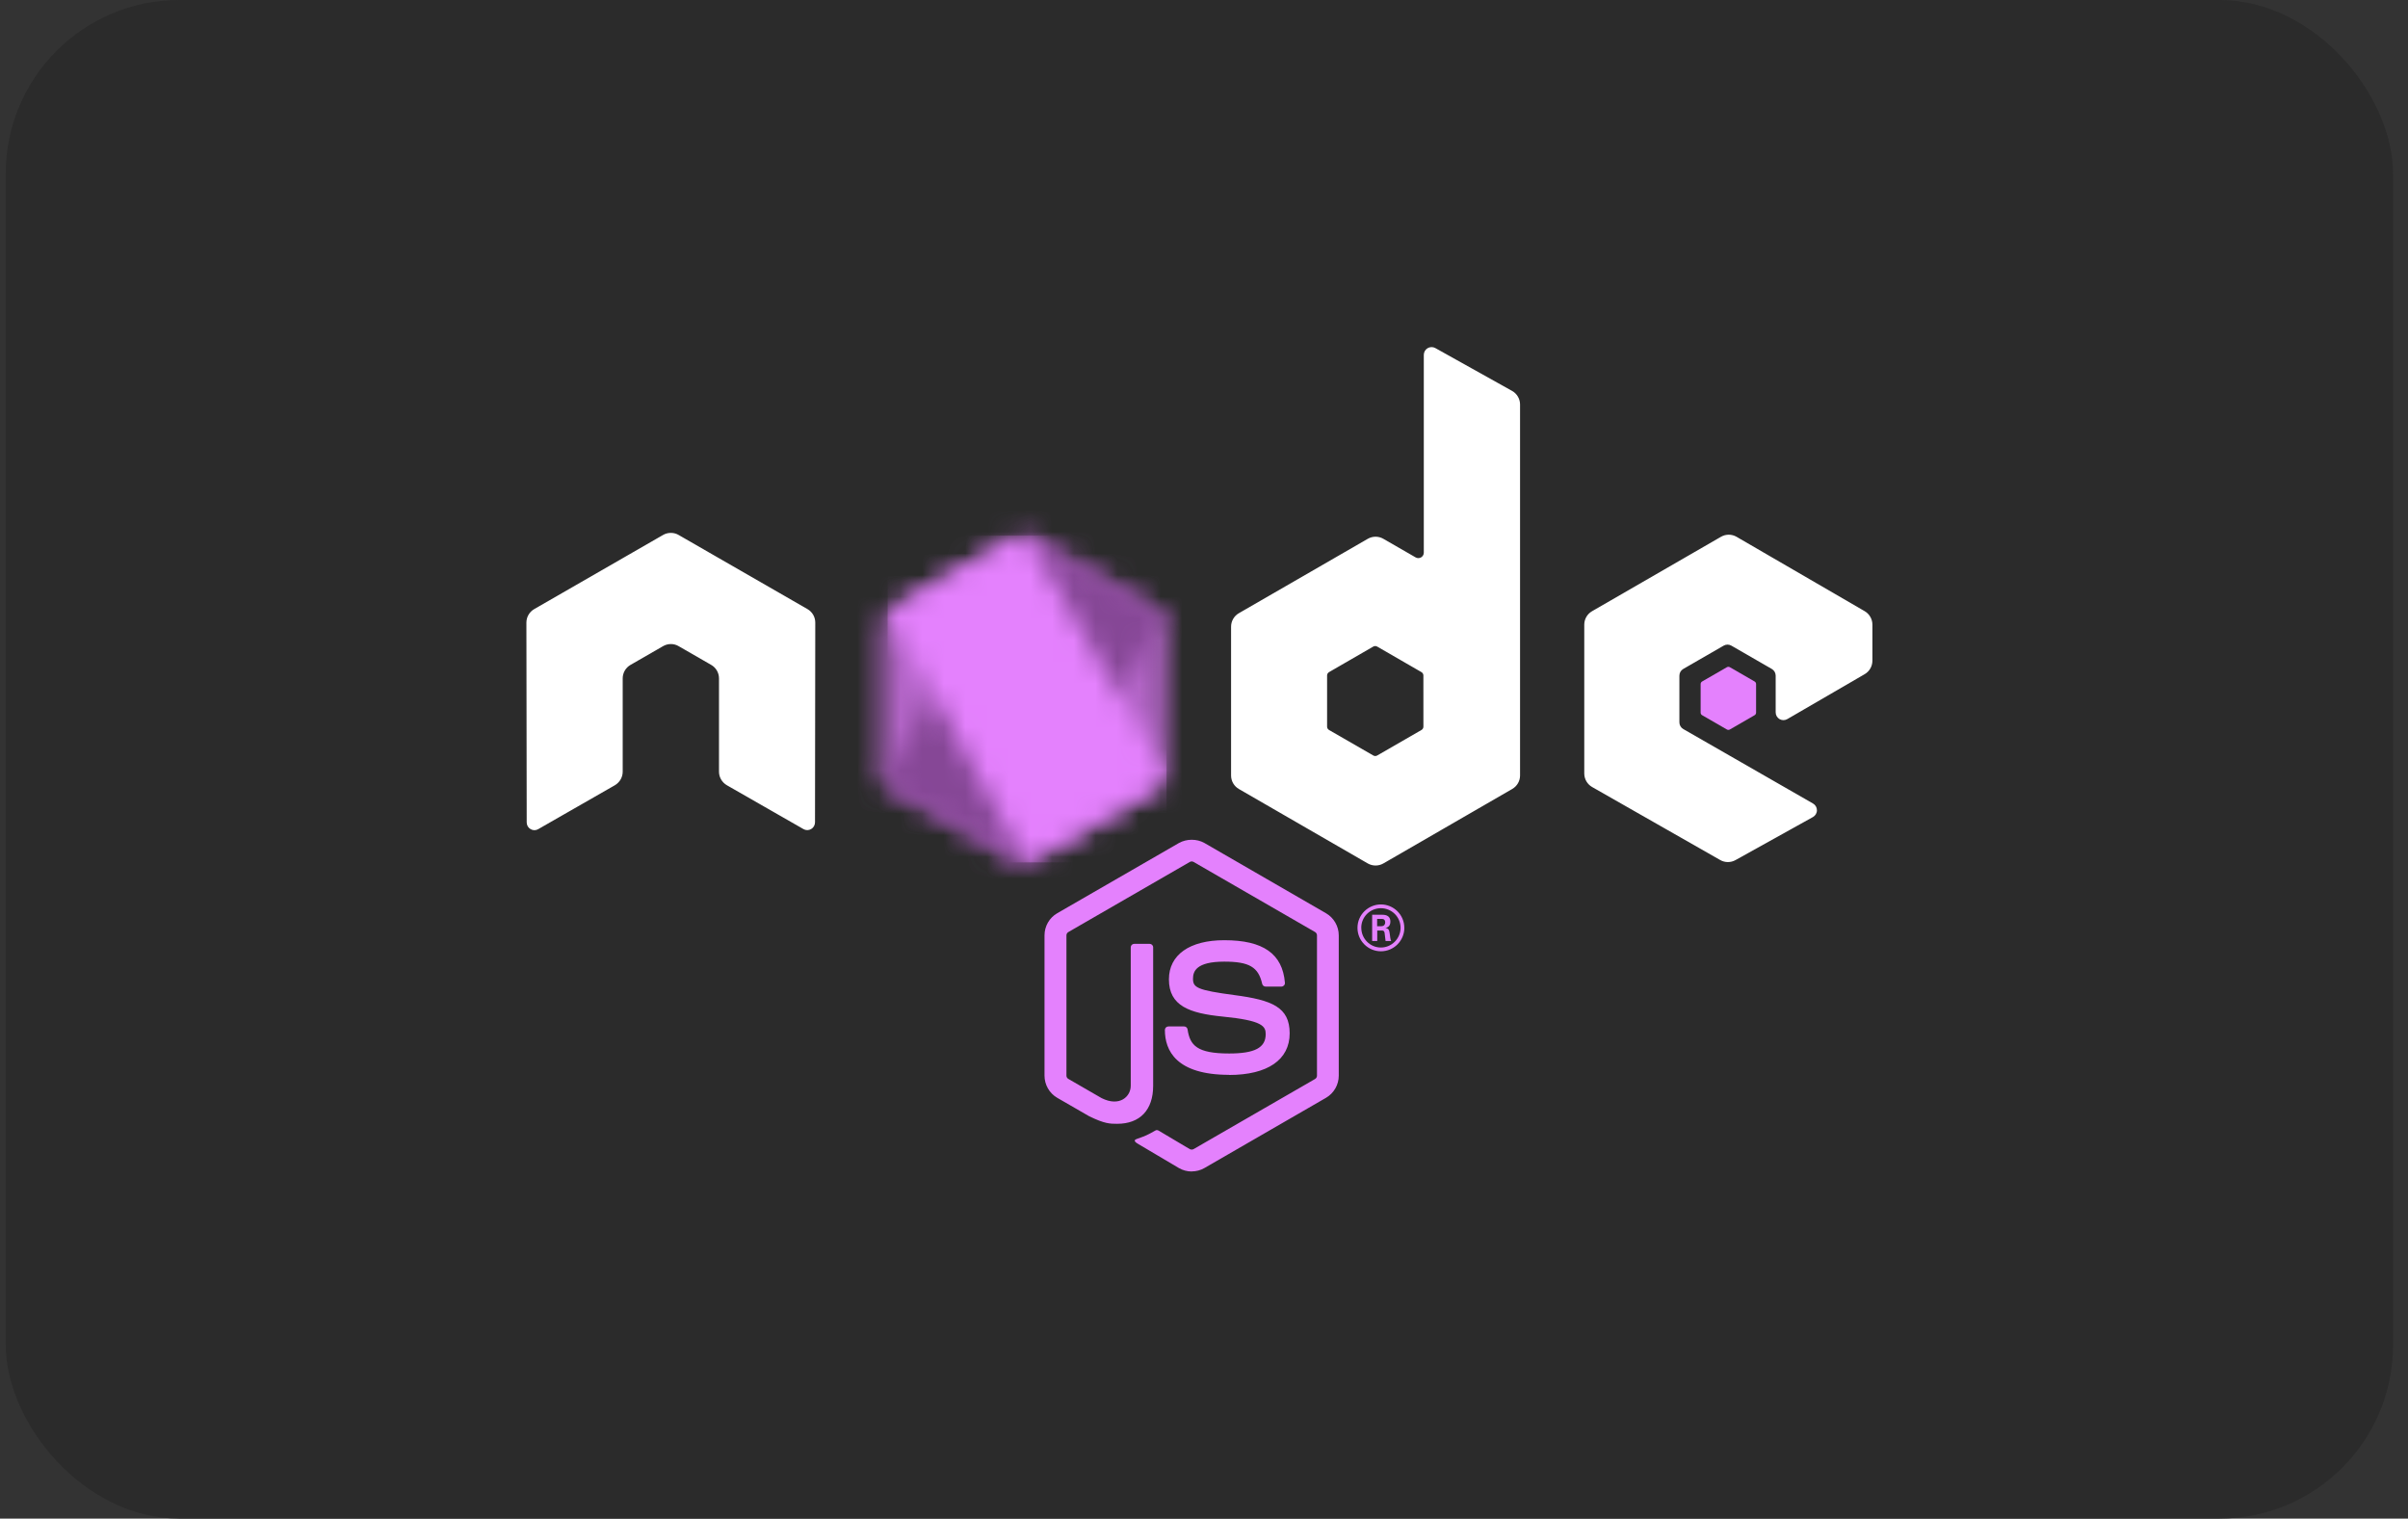 <svg width="111" height="70" viewBox="0 0 111 70" fill="none" xmlns="http://www.w3.org/2000/svg">
<rect x="0" y="0" width="111" height="70" fill="#333333" stroke="none"/>
<rect x="0.265" width="110.046" height="70" rx="8" fill="#2B2B2B"/>
<g clip-path="url(#clip0_512_557)">
<path d="M54.932 54C54.728 54 54.524 53.946 54.345 53.843L52.474 52.736C52.195 52.579 52.331 52.524 52.423 52.492C52.796 52.362 52.871 52.332 53.269 52.106C53.311 52.083 53.365 52.091 53.408 52.116L54.845 52.969C54.897 52.997 54.971 52.997 55.019 52.969L60.622 49.735C60.674 49.705 60.708 49.645 60.708 49.583V43.117C60.708 43.053 60.674 42.995 60.621 42.963L55.02 39.731C54.968 39.701 54.899 39.701 54.847 39.731L49.248 42.963C49.193 42.994 49.159 43.054 49.159 43.116V49.582C49.159 49.644 49.193 49.703 49.246 49.732L50.78 50.618C51.613 51.035 52.123 50.544 52.123 50.05V43.669C52.123 43.577 52.194 43.507 52.285 43.507H52.995C53.083 43.507 53.156 43.577 53.156 43.669V50.053C53.156 51.164 52.55 51.802 51.497 51.802C51.173 51.802 50.918 51.802 50.205 51.452L48.735 50.604C48.372 50.394 48.148 50.001 48.148 49.582V43.116C48.148 42.695 48.372 42.303 48.735 42.095L54.344 38.859C54.699 38.659 55.17 38.659 55.522 38.859L61.124 42.096C61.486 42.305 61.712 42.697 61.712 43.117V49.583C61.712 50.003 61.486 50.394 61.124 50.604L55.522 53.84C55.343 53.944 55.139 53.997 54.932 53.997" fill="#E481FD"/>
<path d="M56.663 49.545C54.212 49.545 53.697 48.419 53.697 47.475C53.697 47.386 53.77 47.314 53.86 47.314H54.583C54.663 47.314 54.731 47.372 54.743 47.451C54.853 48.189 55.178 48.561 56.661 48.561C57.842 48.561 58.344 48.294 58.344 47.668C58.344 47.307 58.201 47.039 56.366 46.86C54.832 46.708 53.883 46.37 53.883 45.143C53.883 44.013 54.837 43.339 56.435 43.339C58.229 43.339 59.118 43.962 59.23 45.3C59.234 45.346 59.218 45.391 59.187 45.425C59.156 45.457 59.112 45.477 59.068 45.477H58.34C58.264 45.477 58.198 45.423 58.182 45.351C58.007 44.575 57.584 44.327 56.432 44.327C55.143 44.327 54.993 44.776 54.993 45.112C54.993 45.52 55.17 45.639 56.909 45.87C58.631 46.098 59.449 46.421 59.449 47.631C59.449 48.851 58.431 49.551 56.655 49.551M63.48 42.694H63.668C63.822 42.694 63.852 42.586 63.852 42.523C63.852 42.357 63.738 42.357 63.675 42.357H63.481L63.48 42.694ZM63.251 42.164H63.668C63.811 42.164 64.091 42.164 64.091 42.484C64.091 42.707 63.949 42.753 63.863 42.781C64.03 42.792 64.041 42.902 64.064 43.056C64.075 43.153 64.093 43.32 64.127 43.376H63.87C63.863 43.32 63.824 43.011 63.824 42.994C63.807 42.925 63.783 42.892 63.697 42.892H63.486V43.377H63.251V42.164ZM62.751 42.767C62.751 43.269 63.156 43.676 63.654 43.676C64.156 43.676 64.561 43.261 64.561 42.767C64.561 42.264 64.15 41.864 63.653 41.864C63.162 41.864 62.749 42.258 62.749 42.766M64.735 42.77C64.735 43.364 64.249 43.85 63.655 43.85C63.066 43.85 62.575 43.37 62.575 42.77C62.575 42.158 63.078 41.69 63.655 41.69C64.237 41.69 64.734 42.16 64.734 42.77" fill="#E481FD"/>
<path fill-rule="evenodd" clip-rule="evenodd" d="M37.581 28.7C37.581 28.442 37.445 28.205 37.222 28.077L31.281 24.659C31.181 24.6 31.069 24.569 30.955 24.565H30.893C30.78 24.569 30.667 24.6 30.565 24.659L24.625 28.077C24.403 28.206 24.265 28.443 24.265 28.701L24.279 37.908C24.279 38.035 24.344 38.154 24.457 38.218C24.566 38.285 24.703 38.285 24.813 38.218L28.345 36.195C28.568 36.062 28.704 35.828 28.704 35.572V31.271C28.704 31.015 28.84 30.778 29.062 30.65L30.566 29.784C30.677 29.72 30.8 29.688 30.925 29.688C31.047 29.688 31.173 29.719 31.281 29.784L32.784 30.649C33.007 30.777 33.143 31.014 33.143 31.271V35.572C33.143 35.827 33.281 36.062 33.503 36.194L37.033 38.215C37.143 38.281 37.281 38.281 37.392 38.215C37.501 38.152 37.569 38.033 37.569 37.906L37.581 28.7ZM65.614 33.494C65.614 33.558 65.58 33.617 65.524 33.649L63.484 34.825C63.428 34.857 63.36 34.857 63.305 34.825L61.264 33.649C61.208 33.617 61.174 33.558 61.174 33.494V31.138C61.174 31.074 61.208 31.015 61.263 30.982L63.302 29.804C63.358 29.772 63.427 29.772 63.483 29.804L65.524 30.982C65.58 31.015 65.613 31.074 65.613 31.138L65.614 33.494ZM66.165 16.045C66.054 15.983 65.918 15.985 65.808 16.049C65.699 16.114 65.632 16.232 65.632 16.359V25.476C65.632 25.566 65.584 25.648 65.506 25.693C65.429 25.738 65.333 25.738 65.255 25.693L63.767 24.836C63.545 24.708 63.272 24.708 63.05 24.836L57.107 28.266C56.885 28.394 56.748 28.631 56.748 28.886V35.747C56.748 36.004 56.885 36.24 57.107 36.369L63.05 39.801C63.272 39.928 63.545 39.928 63.768 39.801L69.71 36.367C69.932 36.238 70.069 36.003 70.069 35.746V18.646C70.069 18.385 69.928 18.146 69.701 18.019L66.165 16.045ZM85.955 31.076C86.175 30.948 86.311 30.711 86.311 30.456V28.793C86.311 28.537 86.175 28.301 85.954 28.172L80.049 24.744C79.826 24.615 79.553 24.615 79.33 24.744L73.388 28.174C73.165 28.303 73.029 28.538 73.029 28.795V35.654C73.029 35.912 73.168 36.15 73.391 36.278L79.295 39.643C79.512 39.767 79.779 39.769 79.999 39.647L83.57 37.662C83.682 37.599 83.754 37.48 83.754 37.351C83.754 37.222 83.685 37.101 83.573 37.038L77.595 33.607C77.483 33.544 77.414 33.425 77.414 33.297V31.146C77.414 31.017 77.481 30.899 77.593 30.835L79.453 29.762C79.564 29.697 79.7 29.697 79.811 29.762L81.672 30.835C81.783 30.898 81.852 31.017 81.852 31.145V32.836C81.852 32.964 81.92 33.083 82.031 33.148C82.142 33.211 82.279 33.211 82.39 33.146L85.955 31.076Z" fill="white"/>
<path fill-rule="evenodd" clip-rule="evenodd" d="M79.603 30.755C79.645 30.73 79.697 30.73 79.74 30.755L80.88 31.413C80.923 31.438 80.949 31.483 80.949 31.532V32.849C80.949 32.898 80.923 32.944 80.88 32.968L79.74 33.626C79.697 33.651 79.645 33.651 79.603 33.626L78.463 32.968C78.419 32.944 78.393 32.898 78.393 32.849V31.532C78.393 31.483 78.418 31.438 78.462 31.413L79.603 30.755Z" fill="#E481FD"/>
<mask id="mask0_512_557" style="mask-type:luminance" maskUnits="userSpaceOnUse" x="40" y="24" width="14" height="16">
<path d="M46.808 24.779L40.899 28.189C40.678 28.317 40.542 28.552 40.542 28.807V35.633C40.542 35.888 40.678 36.124 40.899 36.251L46.809 39.665C47.029 39.792 47.302 39.792 47.523 39.665L53.431 36.251C53.651 36.124 53.787 35.888 53.787 35.633V28.807C53.787 28.552 53.651 28.317 53.43 28.189L47.522 24.779C47.411 24.715 47.288 24.683 47.164 24.683C47.041 24.683 46.917 24.715 46.807 24.779" fill="white"/>
</mask>
<g mask="url(#mask0_512_557)">
<path d="M59.759 27.61L43.108 19.448L34.57 36.865L51.221 45.027L59.759 27.61Z" fill="#B264C6"/>
</g>
<mask id="mask1_512_557" style="mask-type:luminance" maskUnits="userSpaceOnUse" x="40" y="24" width="14" height="16">
<path d="M40.688 36.067C40.745 36.14 40.816 36.204 40.899 36.251L45.968 39.179L46.812 39.664C46.938 39.737 47.082 39.768 47.224 39.758C47.271 39.754 47.318 39.745 47.364 39.732L53.596 28.321C53.548 28.269 53.493 28.225 53.43 28.189L49.561 25.954L47.516 24.778C47.458 24.744 47.395 24.72 47.331 24.703L40.688 36.067Z" fill="white"/>
</mask>
<g mask="url(#mask1_512_557)">
<path d="M33.489 30.024L45.246 45.937L60.795 34.449L49.038 18.537L33.489 30.024Z" fill="#864796"/>
</g>
<mask id="mask2_512_557" style="mask-type:luminance" maskUnits="userSpaceOnUse" x="40" y="24" width="14" height="16">
<path d="M47.094 24.687C46.995 24.697 46.898 24.728 46.808 24.779L40.916 28.18L47.27 39.752C47.358 39.739 47.445 39.71 47.524 39.665L53.433 36.251C53.615 36.146 53.74 35.967 53.778 35.764L47.301 24.699C47.253 24.689 47.205 24.684 47.156 24.684C47.137 24.684 47.117 24.686 47.097 24.687" fill="white"/>
</mask>
<g mask="url(#mask2_512_557)">
<path d="M40.916 24.684V39.752H53.775V24.684H40.916Z" fill="#E481FD"/>
</g>
</g>
<defs>
<clipPath id="clip0_512_557">
<rect width="62.046" height="38" fill="white" transform="translate(24.265 16)"/>
</clipPath>
</defs>
</svg>
